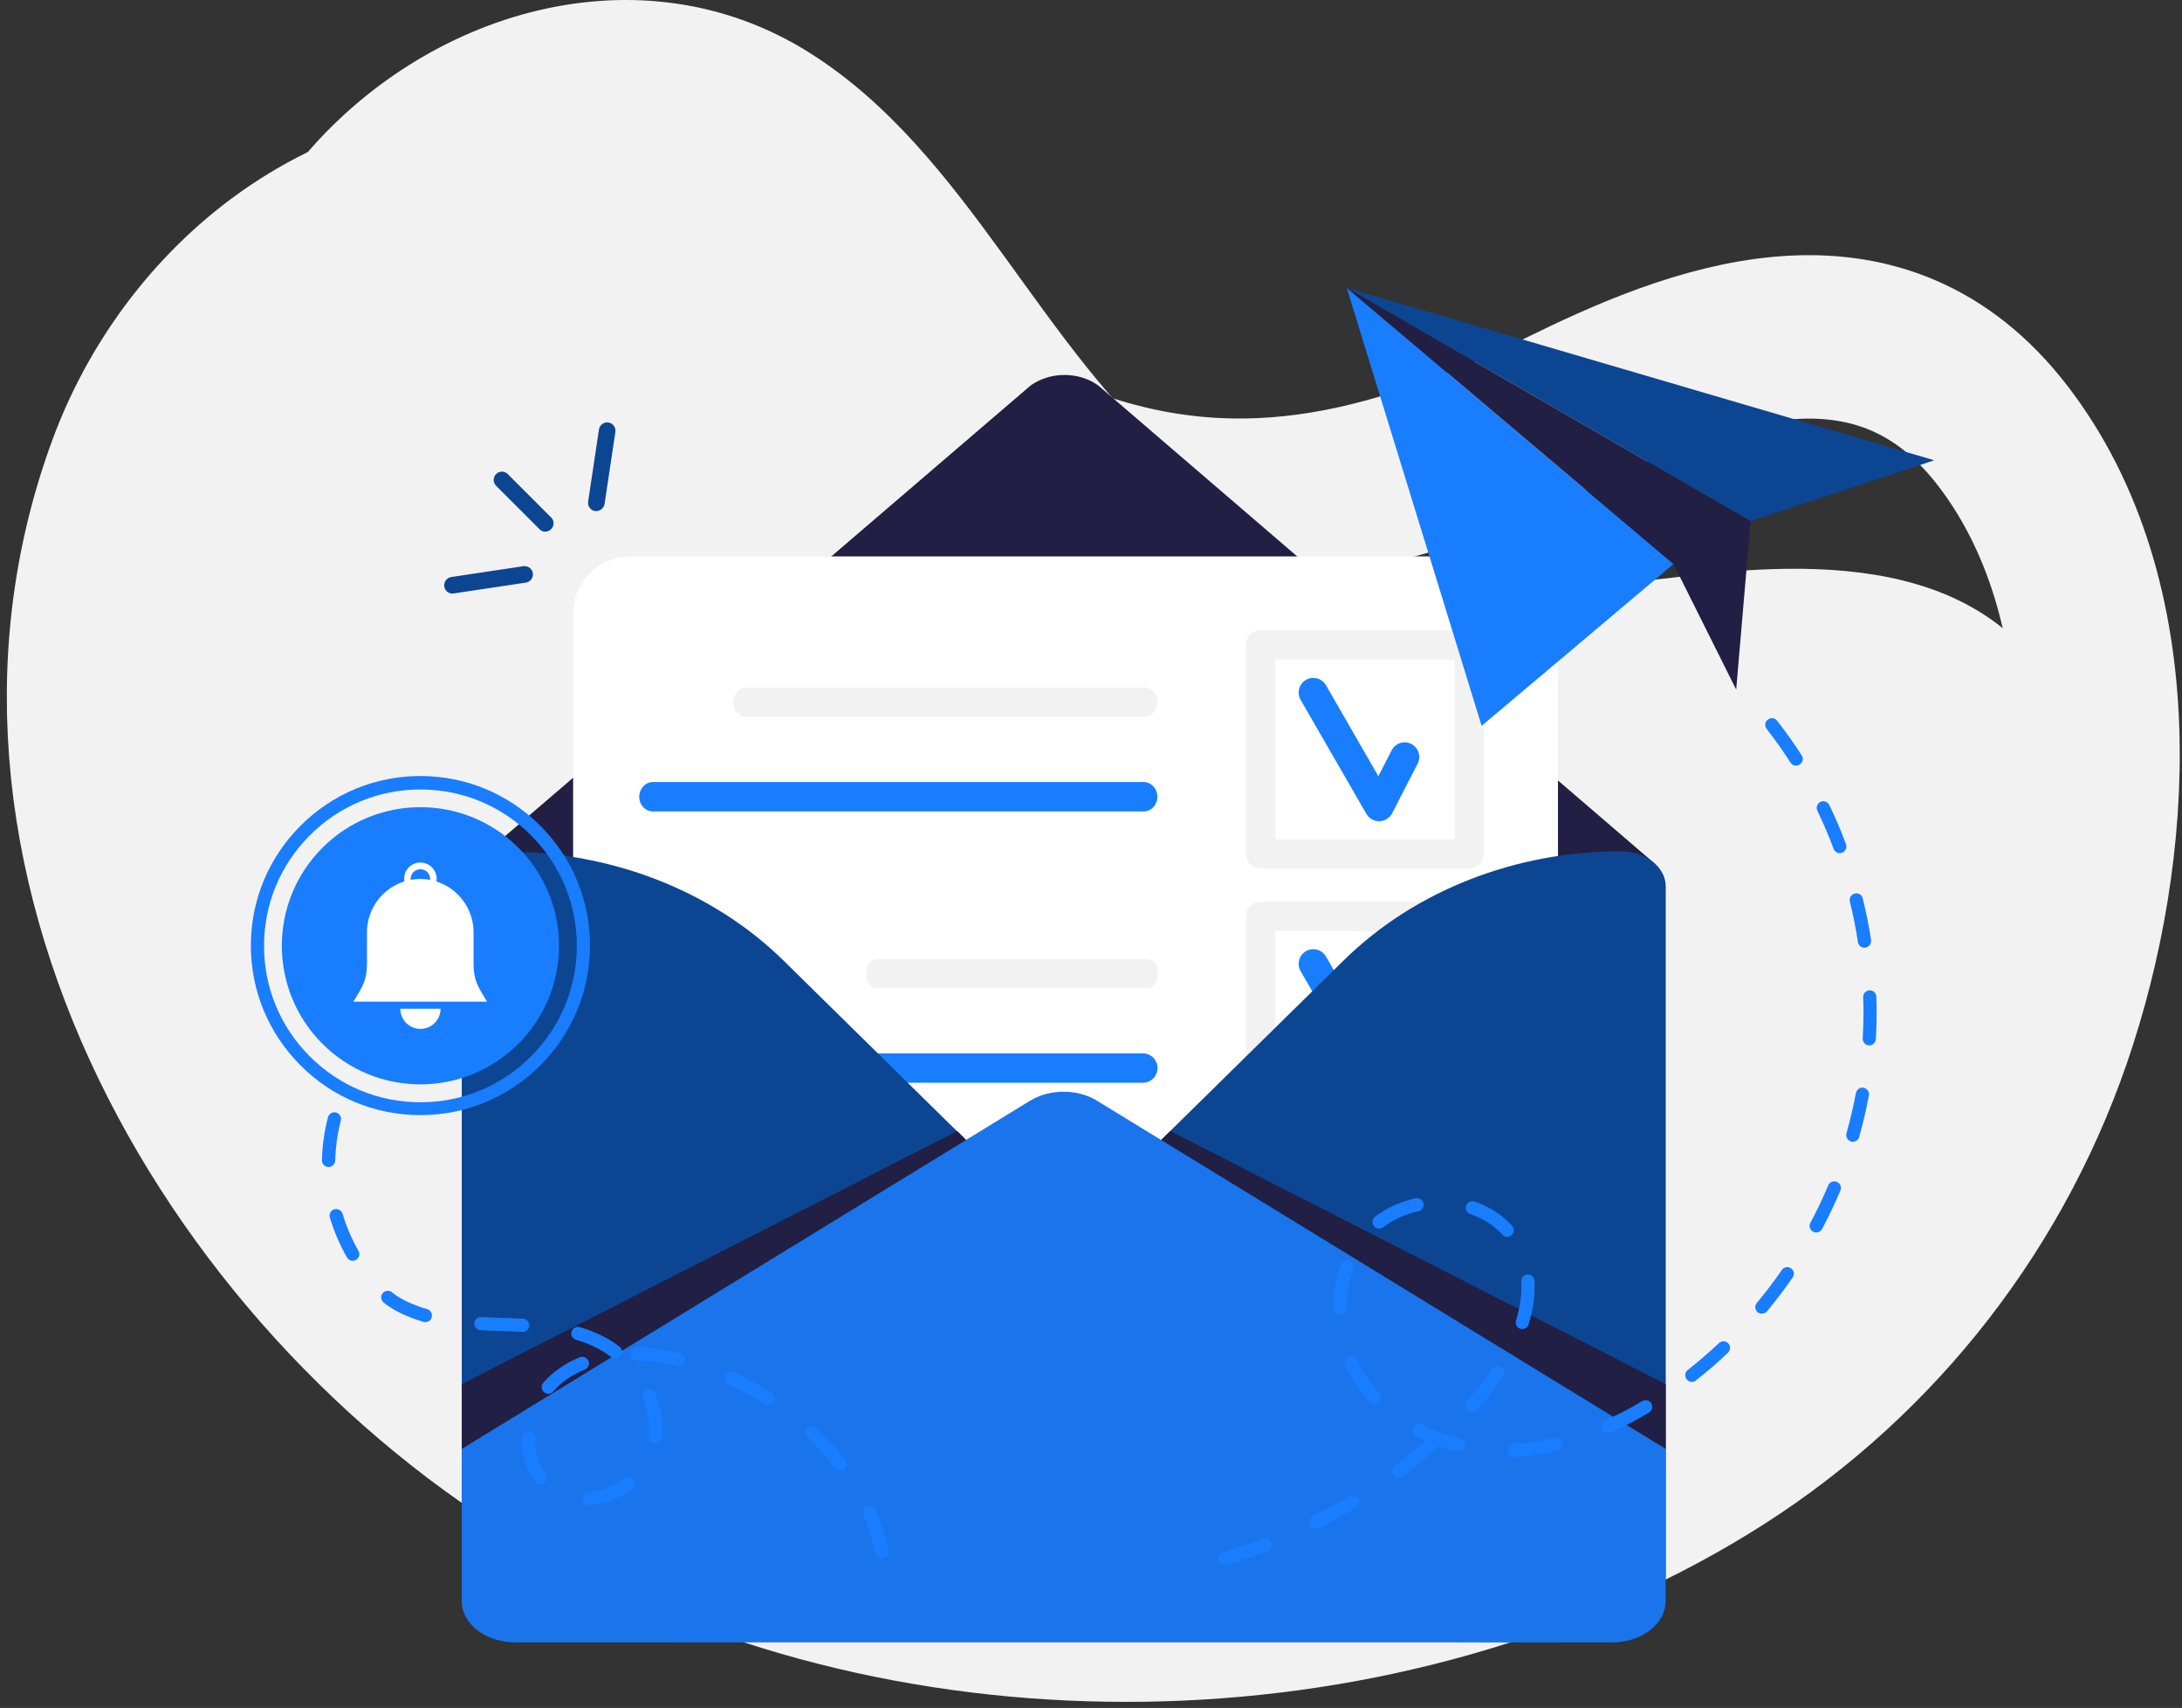 <svg width="267" height="209" viewBox="0 0 267 209" fill="none" xmlns="http://www.w3.org/2000/svg">
<rect x="0" y="0" width="267" height="209" fill="#333333" stroke="none"/>
<path d="M15.821 57.215C24.102 34.817 46.556 18.749 70.355 24.282C92.733 29.493 108.84 49.313 130.195 57.252C152.592 65.571 172.014 59.678 192.194 49.806C209.589 41.279 230.376 34.457 244.909 53.122C260.655 73.359 258.552 104.34 250.802 126.85C243.147 149.039 228.102 167.362 208.623 179.243C169.816 202.929 115.055 204.881 73.899 182.881C31.34 160.143 -2.218 106.045 15.821 57.215Z" stroke="#F2F2F2" stroke-width="20" stroke-miterlimit="10"/>
<path d="M36.759 19.677C51.937 1.241 78.427 -6.566 99.081 6.47C118.522 18.73 127.22 42.738 144.785 57.252C163.203 72.468 183.497 73.264 205.799 70.554C225.032 68.205 246.899 68.584 254.497 90.981C262.74 115.273 250.575 143.847 235.871 162.568C221.356 181.024 201.138 193.398 178.836 198.23C134.401 207.874 82.046 191.749 50.383 157.452C17.659 122 3.694 59.886 36.759 19.677Z" fill="#F2F2F2"/>
<path d="M134.345 47.134L202.465 105.666L201.195 132.156C201.195 135.32 197.387 180.096 193.767 180.096L130.157 137.518L72.838 175.719C69.219 175.719 62.208 134.089 62.208 130.943L57.963 105.609L126.159 47.134C128.566 45.466 131.957 45.466 134.345 47.134Z" fill="#211F44"/>
<path d="M77.139 190.65H183.649C187.514 190.65 190.641 187.524 190.641 183.658V75.083C190.641 71.218 187.514 68.091 183.649 68.091H77.12C73.255 68.091 70.128 71.218 70.128 75.083V183.658C70.128 187.524 73.274 190.65 77.139 190.65Z" fill="white"/>
<path d="M154.241 139.489H179.784C180.769 139.489 181.584 138.693 181.584 137.689V112.146C181.584 111.161 180.788 110.346 179.784 110.346H154.241C153.256 110.346 152.441 111.142 152.441 112.146V137.689C152.46 138.693 153.256 139.489 154.241 139.489ZM178.002 135.908H156.041V113.946H178.002V135.908Z" fill="#F2F2F2"/>
<path d="M76.078 132.497H139.84C140.826 132.497 141.64 131.701 141.64 130.697C141.64 129.712 140.845 128.897 139.84 128.897H76.078C75.093 128.897 74.278 129.693 74.278 130.697C74.297 131.701 75.093 132.497 76.078 132.497Z" fill="#197DFF"/>
<path d="M168.756 133.691C168.775 133.691 168.794 133.691 168.794 133.691C169.457 133.672 170.044 133.293 170.347 132.725L173.474 126.642C173.929 125.77 173.569 124.69 172.697 124.236C171.825 123.781 170.745 124.122 170.29 125.013L168.661 128.177L162.256 117.054C161.764 116.201 160.665 115.898 159.812 116.391C158.959 116.884 158.656 117.983 159.149 118.835L167.202 132.8C167.524 133.35 168.13 133.691 168.756 133.691Z" fill="#197DFF"/>
<path d="M107.381 120.901H140.276C141.034 120.901 141.64 120.294 141.64 119.536V118.721C141.64 117.964 141.034 117.357 140.276 117.357H107.381C106.623 117.357 106.017 117.964 106.017 118.721V119.536C106.017 120.294 106.623 120.901 107.381 120.901Z" fill="#F2F2F2"/>
<path d="M154.241 106.272H179.783C180.769 106.272 181.583 105.476 181.583 104.472V78.93C181.583 77.944 180.788 77.129 179.783 77.129H154.241C153.255 77.129 152.441 77.925 152.441 78.93V104.472C152.46 105.476 153.255 106.272 154.241 106.272ZM178.002 102.691H156.041V80.73H178.002V102.691Z" fill="#F2F2F2"/>
<path d="M91.313 87.722H140.067C140.939 87.722 141.64 86.926 141.64 85.922C141.64 84.936 140.939 84.121 140.067 84.121H91.313C90.441 84.121 89.74 84.917 89.74 85.922C89.74 86.926 90.46 87.722 91.313 87.722Z" fill="#F2F2F2"/>
<path d="M79.906 99.299H139.935C140.863 99.299 141.621 98.503 141.621 97.499C141.621 96.495 140.863 95.699 139.935 95.699H79.906C78.977 95.699 78.219 96.495 78.219 97.499C78.219 98.503 78.977 99.299 79.906 99.299Z" fill="#197DFF"/>
<path d="M168.755 100.493C168.774 100.493 168.793 100.493 168.793 100.493C169.457 100.474 170.044 100.095 170.347 99.527L173.474 93.444C173.928 92.573 173.568 91.493 172.697 91.038C171.825 90.583 170.745 90.924 170.29 91.815L168.661 94.979L162.256 83.856C161.763 83.004 160.664 82.7 159.812 83.193C158.959 83.686 158.656 84.785 159.148 85.637L167.202 99.603C167.524 100.152 168.13 100.493 168.755 100.493Z" fill="#197DFF"/>
<path d="M128.774 149.911L95.898 117.566C87.258 109.077 74.941 104.226 61.999 104.226C58.968 104.226 56.504 106.159 56.504 108.527V152.601V194.989C56.504 197.377 60.616 200.977 63.648 200.977H82.331L128.774 155.292C130.328 153.757 130.328 151.446 128.774 149.911Z" fill="#0C4692"/>
<path d="M131.559 149.854L164.435 117.509C173.076 109.02 185.392 104.169 198.334 104.169C201.366 104.169 203.829 106.102 203.829 108.47V152.545V195.444C203.829 197.832 200.305 200.977 197.273 200.977L178.021 200.92L131.578 155.235C130.006 153.701 130.006 151.389 131.559 149.854Z" fill="#0C4692"/>
<path d="M56.504 177.291V195.937C56.504 198.722 59.441 200.977 63.06 200.977H197.254C200.873 200.977 203.81 198.722 203.81 195.937V177.291L134.231 134.695C133.094 133.994 131.749 133.634 130.366 133.596C128.85 133.558 127.315 133.918 126.045 134.695L56.504 177.291Z" fill="#1A75EC"/>
<path d="M117.139 138.409L56.504 169.371V177.291L118.219 139.489L117.139 138.409Z" fill="#211F44"/>
<path d="M143.194 138.409L203.829 169.371V177.291L142.095 139.489L143.194 138.409Z" fill="#211F44"/>
<path d="M164.795 35.234L179.025 81.431L181.299 88.821L187.798 83.345L204.776 69.019L164.795 35.234Z" fill="#197DFF"/>
<path d="M164.814 35.234L214.213 63.771L236.686 56.324L164.814 35.234Z" fill="#0C4692"/>
<path d="M164.814 35.234L204.776 69.019L212.45 84.387L214.213 63.771L164.814 35.234Z" fill="#211F44"/>
<path d="M149.882 191.522C149.958 191.522 150.034 191.503 150.11 191.484C151.758 190.991 153.407 190.423 155.036 189.816C155.453 189.665 155.662 189.191 155.51 188.774C155.358 188.357 154.885 188.149 154.468 188.301C152.895 188.907 151.266 189.456 149.655 189.93C149.219 190.063 148.992 190.518 149.105 190.934C149.2 191.294 149.522 191.522 149.882 191.522ZM161.005 187.107C161.119 187.107 161.251 187.088 161.365 187.012C162.9 186.235 164.435 185.383 165.913 184.492C166.292 184.265 166.424 183.772 166.197 183.374C165.97 182.995 165.477 182.862 165.079 183.09C163.639 183.961 162.142 184.776 160.645 185.534C160.247 185.743 160.077 186.216 160.285 186.614C160.418 186.936 160.702 187.107 161.005 187.107ZM171.18 180.797C171.351 180.797 171.522 180.74 171.673 180.626C173.056 179.584 174.421 178.485 175.709 177.367C175.842 177.254 175.937 177.083 175.974 176.913C176.732 177.178 177.509 177.405 178.286 177.595C178.722 177.708 179.158 177.424 179.271 177.007C179.385 176.571 179.101 176.136 178.684 176.022C177.055 175.624 175.482 175.056 174.042 174.336C173.644 174.127 173.151 174.298 172.962 174.696C172.753 175.093 172.924 175.586 173.322 175.776C173.701 175.965 174.08 176.155 174.478 176.306C173.265 177.348 172.014 178.372 170.726 179.319C170.366 179.584 170.29 180.096 170.555 180.456C170.688 180.683 170.934 180.797 171.18 180.797ZM185.259 178.277C185.278 178.277 185.278 178.277 185.297 178.277C187.002 178.201 188.765 177.955 190.527 177.538C190.963 177.443 191.228 177.007 191.133 176.571C191.039 176.136 190.603 175.87 190.167 175.965C188.499 176.344 186.851 176.59 185.221 176.666C184.767 176.685 184.425 177.064 184.444 177.519C184.482 177.936 184.842 178.277 185.259 178.277ZM196.818 175.359C196.932 175.359 197.045 175.34 197.14 175.283C198.675 174.601 200.229 173.786 201.782 172.858C202.161 172.63 202.294 172.137 202.067 171.74C201.839 171.361 201.347 171.228 200.949 171.455C199.471 172.346 197.955 173.123 196.477 173.786C196.06 173.976 195.889 174.449 196.06 174.847C196.211 175.169 196.515 175.359 196.818 175.359ZM180.086 172.82C180.314 172.82 180.522 172.725 180.674 172.554C181.886 171.247 182.966 169.845 183.933 168.424C184.179 168.045 184.084 167.552 183.705 167.306C183.326 167.059 182.834 167.154 182.587 167.533C181.678 168.897 180.636 170.224 179.499 171.474C179.196 171.796 179.215 172.308 179.556 172.611C179.707 172.744 179.897 172.82 180.086 172.82ZM168.187 171.796C168.376 171.796 168.585 171.721 168.736 171.588C169.058 171.285 169.077 170.773 168.774 170.451C168.262 169.902 167.808 169.314 167.372 168.708C166.879 167.988 166.443 167.211 166.083 166.396C165.894 165.979 165.42 165.809 165.022 165.979C164.605 166.169 164.435 166.642 164.605 167.04C165.003 167.95 165.496 168.822 166.045 169.617C166.5 170.281 167.031 170.925 167.58 171.531C167.751 171.721 167.978 171.796 168.187 171.796ZM207.012 169.106C207.183 169.106 207.372 169.049 207.505 168.935C208.869 167.874 210.196 166.718 211.446 165.524C211.768 165.221 211.787 164.71 211.484 164.388C211.181 164.065 210.669 164.046 210.347 164.35C209.115 165.506 207.827 166.623 206.519 167.647C206.159 167.931 206.103 168.424 206.387 168.784C206.538 168.992 206.785 169.106 207.012 169.106ZM186.264 162.644C186.605 162.644 186.927 162.417 187.04 162.076C187.533 160.503 187.779 158.949 187.779 157.49C187.779 157.225 187.779 156.979 187.76 156.713C187.741 156.259 187.344 155.936 186.908 155.955C186.453 155.974 186.131 156.372 186.15 156.808C186.169 157.035 186.169 157.263 186.169 157.49C186.169 158.779 185.941 160.162 185.506 161.602C185.373 162.038 185.619 162.474 186.036 162.606C186.112 162.625 186.188 162.644 186.264 162.644ZM163.961 160.882C164.416 160.882 164.776 160.522 164.776 160.067C164.776 158.4 165.06 156.789 165.591 155.311C165.742 154.894 165.534 154.421 165.098 154.269C164.681 154.117 164.207 154.326 164.056 154.762C163.449 156.429 163.146 158.21 163.146 160.067C163.146 160.522 163.525 160.882 163.961 160.882ZM215.596 160.749C215.823 160.749 216.051 160.655 216.221 160.465C217.32 159.139 218.381 157.737 219.367 156.315C219.613 155.955 219.537 155.444 219.158 155.197C218.798 154.951 218.287 155.027 218.04 155.406C217.074 156.789 216.051 158.153 214.971 159.442C214.686 159.783 214.724 160.295 215.084 160.579C215.217 160.693 215.406 160.749 215.596 160.749ZM184.426 151.351C184.615 151.351 184.804 151.275 184.975 151.143C185.297 150.839 185.335 150.328 185.032 150.006C183.838 148.679 182.246 147.656 180.427 147.031C180.01 146.879 179.537 147.106 179.404 147.542C179.253 147.959 179.48 148.433 179.916 148.566C181.47 149.096 182.834 149.968 183.857 151.086C183.971 151.256 184.198 151.351 184.426 151.351ZM222.247 150.82C222.531 150.82 222.815 150.669 222.967 150.385C223.782 148.85 224.521 147.277 225.203 145.685C225.373 145.268 225.184 144.795 224.767 144.624C224.35 144.454 223.876 144.643 223.706 145.06C223.062 146.614 222.323 148.149 221.527 149.627C221.318 150.025 221.47 150.517 221.868 150.726C221.982 150.782 222.114 150.82 222.247 150.82ZM168.755 150.347C168.926 150.347 169.096 150.29 169.248 150.176C170.46 149.248 171.957 148.566 173.568 148.224C174.004 148.13 174.288 147.694 174.193 147.258C174.099 146.822 173.663 146.538 173.227 146.633C171.389 147.031 169.665 147.808 168.262 148.888C167.902 149.153 167.846 149.665 168.111 150.025C168.262 150.233 168.509 150.347 168.755 150.347ZM226.719 139.717C227.079 139.717 227.401 139.489 227.496 139.129C227.969 137.462 228.367 135.756 228.689 134.051C228.765 133.615 228.481 133.198 228.045 133.103C227.609 133.028 227.192 133.312 227.098 133.748C226.794 135.396 226.397 137.045 225.942 138.674C225.828 139.11 226.074 139.546 226.491 139.679C226.567 139.717 226.643 139.717 226.719 139.717ZM228.727 127.931C229.144 127.931 229.504 127.589 229.542 127.173C229.599 126.074 229.637 124.975 229.637 123.876C229.637 123.25 229.618 122.606 229.599 121.962C229.58 121.507 229.201 121.166 228.765 121.185C228.31 121.204 227.969 121.583 227.988 122.019C228.007 122.625 228.026 123.25 228.026 123.876C228.026 124.937 227.988 126.017 227.931 127.078C227.912 127.533 228.253 127.912 228.689 127.931C228.689 127.931 228.708 127.931 228.727 127.931ZM228.14 115.974C228.178 115.974 228.216 115.974 228.272 115.955C228.708 115.879 229.011 115.481 228.955 115.027C228.689 113.321 228.348 111.597 227.931 109.929C227.818 109.494 227.382 109.228 226.946 109.342C226.51 109.456 226.245 109.892 226.359 110.327C226.757 111.957 227.098 113.624 227.344 115.292C227.401 115.69 227.761 115.974 228.14 115.974ZM225.127 104.396C225.222 104.396 225.316 104.378 225.411 104.34C225.828 104.188 226.036 103.714 225.885 103.297C225.279 101.668 224.596 100.057 223.838 98.504C223.649 98.106 223.156 97.935 222.758 98.124C222.36 98.314 222.19 98.807 222.379 99.204C223.099 100.72 223.782 102.274 224.369 103.866C224.483 104.188 224.786 104.396 225.127 104.396ZM219.783 93.691C219.935 93.691 220.087 93.653 220.219 93.558C220.598 93.312 220.712 92.819 220.466 92.44C219.537 90.981 218.514 89.541 217.453 88.195C217.169 87.835 216.676 87.779 216.316 88.063C215.956 88.347 215.899 88.84 216.183 89.2C217.206 90.526 218.192 91.909 219.101 93.331C219.253 93.558 219.499 93.691 219.783 93.691Z" fill="#197DFF"/>
<path d="M107.873 190.688C107.911 190.688 107.968 190.688 108.006 190.669C108.442 190.593 108.745 190.176 108.669 189.741C108.366 188.035 107.855 186.33 107.116 184.662C106.945 184.246 106.452 184.075 106.054 184.246C105.638 184.416 105.467 184.909 105.638 185.307C106.32 186.86 106.812 188.452 107.078 190.025C107.134 190.404 107.476 190.688 107.873 190.688ZM72.118 184.208C72.136 184.208 72.174 184.208 72.193 184.208C73.993 184.056 75.831 183.336 77.347 182.218C77.707 181.953 77.783 181.441 77.518 181.081C77.253 180.721 76.741 180.645 76.381 180.911C75.111 181.858 73.577 182.445 72.061 182.578C71.625 182.616 71.284 183.014 71.322 183.45C71.36 183.886 71.72 184.208 72.118 184.208ZM66.092 181.669C66.262 181.669 66.433 181.612 66.585 181.498C66.945 181.233 67.02 180.721 66.755 180.361C65.921 179.262 65.486 177.841 65.486 176.249C65.486 176.174 65.486 176.098 65.486 176.022C65.504 175.567 65.144 175.207 64.69 175.188C64.254 175.169 63.875 175.529 63.856 175.984C63.856 176.079 63.856 176.155 63.856 176.249C63.856 178.182 64.406 179.944 65.448 181.327C65.599 181.555 65.846 181.669 66.092 181.669ZM102.833 179.944C103.004 179.944 103.174 179.887 103.326 179.774C103.686 179.49 103.743 178.997 103.458 178.637C102.416 177.291 101.223 175.984 99.915 174.752C99.593 174.449 99.081 174.468 98.778 174.79C98.475 175.112 98.494 175.624 98.816 175.927C100.067 177.102 101.204 178.334 102.208 179.622C102.359 179.831 102.606 179.944 102.833 179.944ZM80.19 176.628C80.588 176.628 80.948 176.325 80.985 175.908C81.023 175.548 81.042 175.169 81.042 174.79C81.042 173.35 80.739 171.91 80.171 170.489C80 170.072 79.526 169.883 79.11 170.053C78.693 170.224 78.503 170.697 78.674 171.114C79.166 172.346 79.432 173.596 79.432 174.809C79.432 175.131 79.413 175.435 79.375 175.738C79.318 176.173 79.64 176.59 80.095 176.628C80.133 176.628 80.171 176.628 80.19 176.628ZM93.984 171.948C94.249 171.948 94.515 171.815 94.666 171.569C94.913 171.19 94.799 170.697 94.42 170.451C92.942 169.504 91.407 168.651 89.834 167.912C89.436 167.722 88.944 167.893 88.754 168.31C88.565 168.708 88.735 169.2 89.152 169.39C90.649 170.091 92.127 170.906 93.548 171.815C93.681 171.91 93.833 171.948 93.984 171.948ZM67.077 170.565C67.305 170.565 67.532 170.47 67.684 170.281C67.968 169.958 68.271 169.655 68.593 169.371C69.465 168.632 70.45 168.045 71.568 167.59C71.985 167.419 72.174 166.946 72.004 166.529C71.833 166.112 71.36 165.922 70.943 166.093C69.673 166.604 68.536 167.306 67.551 168.139C67.172 168.461 66.793 168.821 66.471 169.219C66.187 169.56 66.225 170.072 66.566 170.356C66.698 170.489 66.888 170.565 67.077 170.565ZM83.032 167.173C83.392 167.173 83.733 166.927 83.828 166.548C83.922 166.112 83.657 165.676 83.221 165.581C82.918 165.505 82.615 165.449 82.312 165.373C80.853 165.07 79.394 164.899 77.973 164.88C77.518 164.88 77.158 165.221 77.139 165.676C77.139 166.131 77.48 166.491 77.935 166.51C79.261 166.529 80.606 166.699 81.99 166.965C82.274 167.021 82.558 167.078 82.861 167.154C82.918 167.173 82.975 167.173 83.032 167.173ZM75.301 166.244C75.547 166.244 75.794 166.131 75.945 165.922C76.21 165.562 76.154 165.051 75.794 164.785C75.111 164.255 74.391 163.819 73.633 163.44C72.8 163.023 71.89 162.682 70.943 162.398C70.507 162.265 70.071 162.512 69.938 162.947C69.806 163.383 70.052 163.819 70.488 163.952C71.36 164.198 72.174 164.52 72.913 164.899C73.577 165.221 74.202 165.619 74.808 166.074C74.96 166.188 75.13 166.244 75.301 166.244ZM63.951 162.985C64.386 162.985 64.728 162.644 64.766 162.227C64.784 161.773 64.443 161.394 64.008 161.375C63.06 161.318 62.094 161.299 61.184 161.261L60.786 161.242C60.028 161.223 59.441 161.185 58.892 161.166C58.437 161.147 58.058 161.488 58.039 161.924C58.02 162.379 58.361 162.758 58.797 162.777C59.365 162.815 59.953 162.834 60.73 162.853L61.127 162.872C62.037 162.91 63.003 162.928 63.932 162.985C63.932 162.985 63.932 162.985 63.951 162.985ZM52.051 161.792C52.411 161.792 52.733 161.564 52.828 161.204C52.942 160.768 52.695 160.333 52.278 160.2C50.952 159.821 49.796 159.328 48.754 158.703C48.508 158.551 48.242 158.362 47.958 158.134C47.617 157.85 47.105 157.907 46.821 158.248C46.537 158.589 46.594 159.101 46.935 159.385C47.276 159.669 47.598 159.897 47.92 160.086C49.095 160.787 50.365 161.337 51.824 161.754C51.899 161.773 51.975 161.792 52.051 161.792ZM43.164 154.288C43.297 154.288 43.429 154.25 43.562 154.174C43.96 153.947 44.093 153.454 43.865 153.075C43.05 151.635 42.387 150.1 41.914 148.528C41.781 148.092 41.326 147.864 40.909 147.978C40.473 148.111 40.246 148.565 40.36 148.982C40.871 150.669 41.572 152.317 42.444 153.852C42.615 154.136 42.88 154.288 43.164 154.288ZM40.208 142.805C40.644 142.805 41.004 142.445 41.023 142.009C41.061 140.38 41.288 138.731 41.705 137.121C41.819 136.685 41.553 136.249 41.118 136.135C40.682 136.022 40.246 136.287 40.132 136.723C39.678 138.466 39.431 140.228 39.393 141.99C39.393 142.426 39.753 142.805 40.208 142.805Z" fill="#197DFF"/>
<path d="M39.453 127.725C32.83 121.102 32.83 110.364 39.453 103.741C46.075 97.118 56.813 97.118 63.436 103.741C70.059 110.364 70.059 121.102 63.436 127.725C56.813 134.348 46.075 134.348 39.453 127.725Z" fill="#197DFF"/>
<path d="M44.907 117.907V114.079C44.907 110.479 47.825 107.561 51.426 107.561C55.026 107.561 57.944 110.479 57.944 114.079V117.907C57.944 119.991 58.513 120.787 59.593 122.568H43.24C44.339 120.787 44.907 119.991 44.907 117.907Z" fill="white"/>
<path d="M51.445 125.903C52.809 125.903 53.908 124.804 53.908 123.44H48.981C48.981 124.785 50.08 125.903 51.445 125.903Z" fill="white"/>
<path d="M51.444 105.552C52.544 105.552 53.434 106.443 53.434 107.542C53.434 108.641 52.544 109.531 51.444 109.531C50.346 109.531 49.455 108.641 49.455 107.542C49.436 106.443 50.327 105.552 51.444 105.552ZM51.444 108.755C52.108 108.755 52.638 108.224 52.638 107.561C52.638 106.898 52.108 106.367 51.444 106.367C50.781 106.367 50.251 106.898 50.251 107.561C50.232 108.205 50.781 108.755 51.444 108.755Z" fill="white"/>
<path d="M51.445 136.457C56.978 136.457 62.188 134.297 66.111 130.375C70.033 126.453 72.193 121.242 72.193 115.709C72.193 110.176 70.033 104.965 66.111 101.043C62.188 97.12 56.978 94.96 51.445 94.96C45.912 94.96 40.701 97.12 36.779 101.043C32.856 104.965 30.696 110.176 30.696 115.709C30.696 121.242 32.856 126.453 36.779 130.375C40.682 134.297 45.893 136.457 51.445 136.457ZM51.445 96.609C56.561 96.609 61.355 98.598 64.974 102.217C68.593 105.837 70.583 110.631 70.583 115.747C70.583 120.863 68.593 125.657 64.974 129.276C61.355 132.895 56.561 134.885 51.445 134.885C46.329 134.885 41.535 132.895 37.915 129.276C34.296 125.657 32.307 120.863 32.307 115.747C32.307 110.631 34.296 105.837 37.915 102.217C41.535 98.598 46.329 96.609 51.445 96.609Z" fill="#197DFF"/>
<path d="M66.717 64.851C66.926 64.851 67.134 64.775 67.286 64.605C67.608 64.282 67.608 63.771 67.286 63.468L61.98 58.162C61.658 57.84 61.146 57.84 60.843 58.162C60.521 58.484 60.521 58.996 60.843 59.299L66.149 64.605C66.3 64.775 66.509 64.851 66.717 64.851Z" fill="#0C4692"/>
<path d="M66.717 65.059C66.982 65.059 67.248 64.945 67.437 64.756C67.626 64.567 67.74 64.32 67.74 64.036C67.74 63.752 67.626 63.505 67.437 63.316L62.131 58.01C61.733 57.612 61.089 57.612 60.71 58.01C60.521 58.2 60.407 58.446 60.407 58.73C60.407 59.015 60.521 59.261 60.71 59.45L66.016 64.756C66.186 64.945 66.433 65.059 66.717 65.059ZM61.411 58.143C61.563 58.143 61.715 58.2 61.847 58.313L67.153 63.619C67.266 63.733 67.323 63.884 67.323 64.055C67.323 64.225 67.266 64.377 67.153 64.491C67.039 64.604 66.888 64.661 66.717 64.661C66.546 64.661 66.395 64.604 66.281 64.491L60.976 59.185C60.862 59.072 60.805 58.92 60.805 58.749C60.805 58.579 60.862 58.427 60.976 58.313C61.089 58.2 61.26 58.143 61.411 58.143Z" fill="#0C4692"/>
<path d="M55.367 72.449C55.405 72.449 55.443 72.449 55.48 72.449L64.311 71.123C64.746 71.047 65.049 70.649 64.993 70.194C64.917 69.758 64.519 69.455 64.064 69.512L55.234 70.839C54.798 70.914 54.495 71.312 54.552 71.767C54.628 72.165 54.969 72.449 55.367 72.449Z" fill="#0C4692"/>
<path d="M55.367 72.639C55.424 72.639 55.462 72.639 55.519 72.62L64.349 71.293C64.898 71.218 65.277 70.687 65.201 70.138C65.126 69.588 64.595 69.209 64.046 69.285L55.215 70.611C54.666 70.687 54.287 71.218 54.363 71.767C54.438 72.279 54.874 72.639 55.367 72.639ZM64.197 69.702C64.5 69.702 64.747 69.91 64.803 70.213C64.86 70.535 64.633 70.858 64.292 70.895L55.462 72.222C55.424 72.222 55.405 72.222 55.367 72.222C55.064 72.222 54.818 71.994 54.761 71.71C54.704 71.388 54.931 71.066 55.272 71.028L64.102 69.702C64.14 69.702 64.159 69.702 64.197 69.702Z" fill="#0C4692"/>
<path d="M72.97 62.35C73.368 62.35 73.709 62.065 73.766 61.667L75.092 52.837C75.168 52.402 74.846 51.985 74.41 51.909C73.974 51.833 73.558 52.155 73.482 52.591L72.155 61.421C72.08 61.857 72.402 62.274 72.838 62.35C72.894 62.331 72.932 62.35 72.97 62.35Z" fill="#0C4692"/>
<path d="M72.97 62.539C73.463 62.539 73.899 62.16 73.974 61.686L75.301 52.856C75.339 52.591 75.282 52.326 75.111 52.099C74.96 51.89 74.713 51.739 74.448 51.701C74.183 51.663 73.918 51.719 73.69 51.89C73.482 52.042 73.33 52.288 73.292 52.553L71.966 61.383C71.928 61.648 71.985 61.914 72.155 62.141C72.307 62.35 72.553 62.501 72.819 62.539C72.875 62.539 72.932 62.539 72.97 62.539ZM74.296 52.099C74.334 52.099 74.353 52.099 74.391 52.099C74.543 52.117 74.694 52.212 74.789 52.345C74.884 52.477 74.922 52.629 74.903 52.8L73.576 61.63C73.539 61.933 73.273 62.141 72.97 62.141C72.932 62.141 72.913 62.141 72.875 62.141C72.724 62.122 72.572 62.028 72.478 61.895C72.383 61.762 72.345 61.611 72.364 61.44L73.69 52.61C73.709 52.459 73.804 52.307 73.936 52.212C74.05 52.136 74.164 52.099 74.296 52.099Z" fill="#0C4692"/>
</svg>
